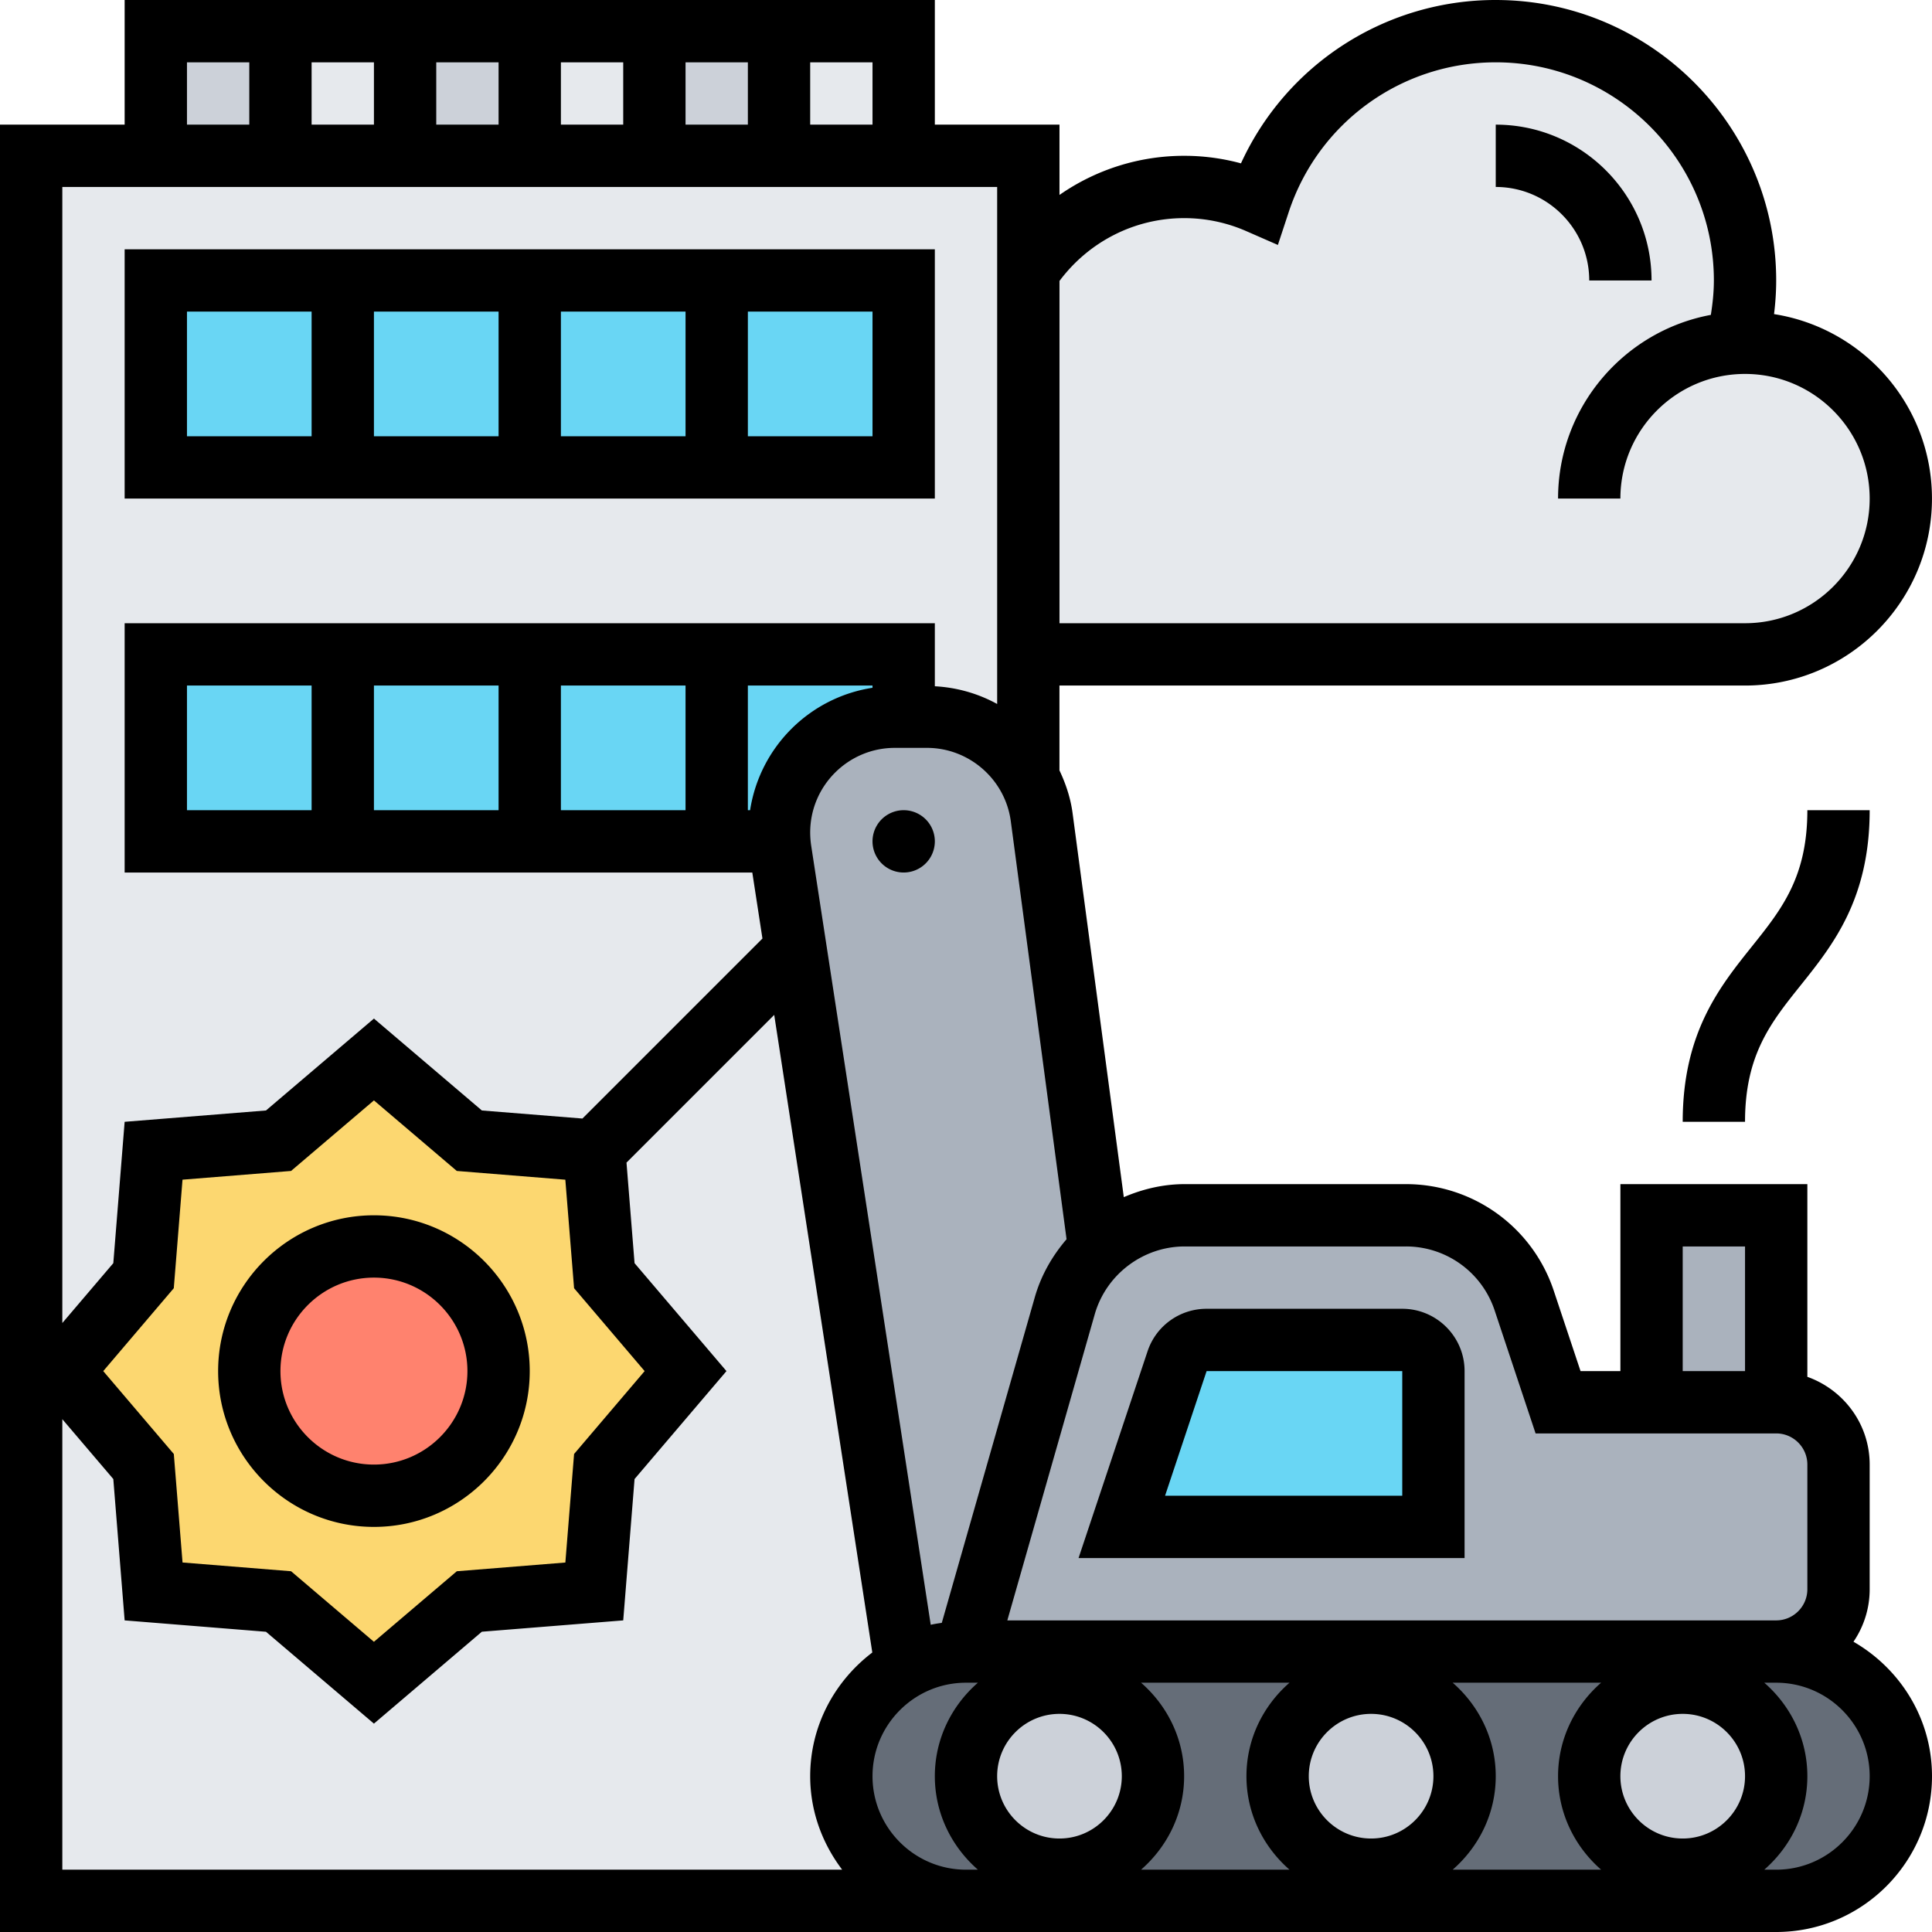 <svg height="496pt" viewBox="0 0 496 496" width="496pt" xmlns="http://www.w3.org/2000/svg"><path d="M446 88.078c.64-.078 1.36-.078 2-.078 22.078 0 40 17.922 40 40s-17.922 40-40 40H264V69.441C272.559 56.56 287.281 48 304 48c6.8 0 13.36 1.441 19.2 4 8.402-25.52 32.402-44 60.8-44 35.36 0 64 28.64 64 64 0 5.52-.719 10.96-2 16.078zm0 0" fill="#e6e9ed"/><path d="M168 8h32v32h-32zm0 0M104 8h32v32h-32zm0 0M40 8h32v32H40zm0 0" fill="#ccd1d9"/><path d="M200 8h32v32h-32zm0 0M136 8h32v32h-32zm0 0M72 8h32v32H72zm0 0M232 40H8v448h240c-17.68 0-32-14.32-32-32 0-8.8 3.602-16.8 9.36-22.64 2-1.919 4.242-3.68 6.64-5.04V424l-27.762-180.238-3.918-25.524c-.16-.797-.16-1.52-.242-2.238H40v-48h192v16h6c11.121 0 20.879 6.16 26 15.36V40zm0 0" fill="#e6e9ed"/><g fill="#69d6f4"><path d="M184 72h48v48h-48zm0 0M40 72h48v48H40zm0 0M136 72h48v48h-48zm0 0M88 72h48v48H88zm0 0M200 213.762c0 .797 0 1.52.078 2.238H184v-48h48v16h-2.238C213.282 184 200 197.281 200 213.762zm0 0M40 168h48v48H40zm0 0M88 168h48v48H88zm0 0M136 168h48v48h-48zm0 0"/></g><path d="M152.559 295.441l2.562 32.079L176 352l-20.879 24.48-2.562 32.079-32.079 2.562L96 432l-24.48-20.879-32.079-2.562-2.562-32.079L16 352l20.879-24.48 2.562-32.079 32.079-2.562L96 272l24.48 20.879zm0 0" fill="#fcd770"/><path d="M128 352c0 17.672-14.328 32-32 32s-32-14.328-32-32 14.328-32 32-32 32 14.328 32 32zm0 0" fill="#ff826e"/><path d="M232 424l-27.762-180.238-3.918-25.524c-.16-.797-.16-1.52-.242-2.238-.078-.719-.078-1.441-.078-2.238 0-16.48 13.281-29.762 29.762-29.762H238c11.121 0 20.879 6.16 26 15.36a31.94 31.94 0 0 1 3.441 10.402l14.797 110.879v.078a32.123 32.123 0 0 0-8.879 14.48L248 424c-5.84 0-11.281 1.602-16 4.32zm0 0M424 312h32v48h-32zm0 0" fill="#aab2bd"/><path d="M304.16 312h56.8c13.759 0 26 8.8 30.321 21.922L400 360h56c8.8 0 16 7.2 16 16v32c0 8.8-7.2 16-16 16H248l25.36-88.8a32.123 32.123 0 0 1 8.878-14.481v-.078C288 315.199 295.762 312 304.16 312zm0 0" fill="#aab2bd"/><path d="M368 352v40h-80l14.16-42.559c1.121-3.203 4.16-5.441 7.602-5.441H360c4.398 0 8 3.602 8 8zm0 0" fill="#69d6f4"/><path d="M456 424H248c-5.84 0-11.281 1.602-16 4.32-2.398 1.36-4.64 3.121-6.64 5.04C219.601 439.2 216 447.2 216 456c0 17.68 14.32 32 32 32h208c8.8 0 16.8-3.602 22.64-9.36C484.399 472.8 488 464.8 488 456c0-17.68-14.32-32-32-32zm0 0" fill="#656d78"/><path d="M456 456c0 13.254-10.746 24-24 24s-24-10.746-24-24 10.746-24 24-24 24 10.746 24 24zm0 0M376 456c0 13.254-10.746 24-24 24s-24-10.746-24-24 10.746-24 24-24 24 10.746 24 24zm0 0M296 456c0 13.254-10.746 24-24 24s-24-10.746-24-24 10.746-24 24-24 24 10.746 24 24zm0 0" fill="#ccd1d9"/><path d="M475.84 421.48A23.84 23.84 0 0 0 480 408v-32c0-10.414-6.71-19.215-16-22.527V304h-48v48h-10.23l-6.883-20.656A39.96 39.96 0 0 0 360.937 304h-56.8c-5.504 0-10.762 1.258-15.625 3.344l-13.153-98.61c-.52-3.902-1.75-7.543-3.367-10.957V176h176c26.473 0 48-21.527 48-48 0-23.93-17.61-43.762-40.543-47.36.352-2.855.551-5.745.551-8.64 0-39.695-32.297-72-72-72a71.817 71.817 0 0 0-65.406 41.938A55.513 55.513 0 0 0 304 40a55.893 55.893 0 0 0-32 10.047V32h-32V0H32v32H0v464h456c22.055 0 40-17.945 40-40 0-14.8-8.176-27.61-20.16-34.52zM432 320h16v32h-16zm-71.063 0a23.984 23.984 0 0 1 22.774 16.406L394.23 368H456c4.414 0 8 3.594 8 8v32c0 4.406-3.586 8-8 8H258.61l22.445-78.594C283.992 327.16 293.488 320 304.145 320zM432 472c-8.824 0-16-7.176-16-16s7.176-16 16-16 16 7.176 16 16-7.176 16-16 16zm-20.945 8h-38.11c6.72-5.871 11.055-14.398 11.055-24s-4.336-18.129-11.055-24h38.11c-6.72 5.871-11.055 14.398-11.055 24s4.336 18.129 11.055 24zm-172.11-62.871l-30.699-200.082a23.611 23.611 0 0 1-.246-3.32c0-11.985 9.754-21.727 21.727-21.727h8.25c10.84 0 20.101 8.105 21.527 18.855l14.312 107.29c-3.656 4.261-6.535 9.246-8.144 14.863l-23.887 83.625c-.96.144-1.906.277-2.84.496zM48 208v-32h32v32zm48-32h32v32H96zm48 0h32v32h-32zm48 32v-32h32v.574c-16.191 2.496-28.93 15.235-31.426 31.426zm80 232c8.824 0 16 7.176 16 16s-7.176 16-16 16-16-7.176-16-16 7.176-16 16-16zm20.945-8h38.11c-6.72 5.871-11.055 14.398-11.055 24s4.336 18.129 11.055 24h-38.11c6.72-5.871 11.055-14.398 11.055-24s-4.336-18.129-11.055-24zM368 456c0 8.824-7.176 16-16 16s-16-7.176-16-16 7.176-16 16-16 16 7.176 16 16zM304 56a39.623 39.623 0 0 1 16.008 3.36l8.062 3.527 2.754-8.36C338.391 31.488 359.77 16 384 16c30.871 0 56 25.121 56 56 0 2.984-.313 5.93-.777 8.84C416.937 84.984 400 104.535 400 128h16c0-17.648 14.352-32 32-32s32 14.352 32 32-14.352 32-32 32H272V72.129C279.543 62.023 291.313 56 304 56zm-80-24h-16V16h16zM80 32V16h16v16zm32-16h16v16h-16zm32 0h16v16h-16zm32 0h16v16h-16zM48 16h16v16H48zm208 32v132.734c-4.824-2.656-10.258-4.238-16-4.55V160H32v64h161.137l2.605 16.945-46.215 46.215-25.816-2.07L96 261.496 68.29 285.09 32 288l-2.91 36.29L16 339.655V48zM147.383 330.719L165.496 352l-18.113 21.281-2.238 27.864-27.864 2.238L96 421.496l-21.273-18.113-27.864-2.246-2.238-27.856L26.504 352l18.113-21.281 2.238-27.864 27.864-2.238L96 282.504l21.273 18.113 27.864 2.246zM16 364.344l13.09 15.367L32 416l36.29 2.922L96 442.504l27.71-23.594L160 416l2.91-36.29L186.504 352l-23.594-27.71-2.07-25.817 37.922-37.922 25.183 163.695C214.32 431.56 208 443.008 208 456c0 9.04 3.129 17.297 8.207 24H16zM224 456c0-13.23 10.77-24 24-24h3.055c-6.72 5.871-11.055 14.398-11.055 24s4.336 18.129 11.055 24H248c-13.23 0-24-10.77-24-24zm232 24h-3.055c6.72-5.871 11.055-14.398 11.055-24s-4.336-18.129-11.055-24H456c13.23 0 24 10.77 24 24s-10.77 24-24 24zm0 0"/><path d="M376 400v-48c0-8.824-7.176-16-16-16h-50.23c-6.899 0-13 4.398-15.168 10.938L276.895 400zm-66.23-48H360v32h-60.895zm0 0M240 216a8 8 0 1 1-16 0 8 8 0 0 1 16 0zm0 0M96 312c-22.055 0-40 17.945-40 40s17.945 40 40 40 40-17.945 40-40-17.945-40-40-40zm0 64c-13.23 0-24-10.77-24-24s10.77-24 24-24 24 10.77 24 24-10.77 24-24 24zm0 0M240 64H32v64h208zm-96 16h32v32h-32zm-16 32H96V80h32zM48 80h32v32H48zm176 32h-32V80h32zm0 0M408 72h16c0-22.055-17.945-40-40-40v16c13.23 0 24 10.77 24 24zm0 0M432 288h16c0-17.191 6.602-25.45 14.246-35 8.32-10.398 17.754-22.191 17.754-45h-16c0 17.191-6.602 25.45-14.246 35-8.32 10.398-17.754 22.191-17.754 45zm0 0"/></svg>